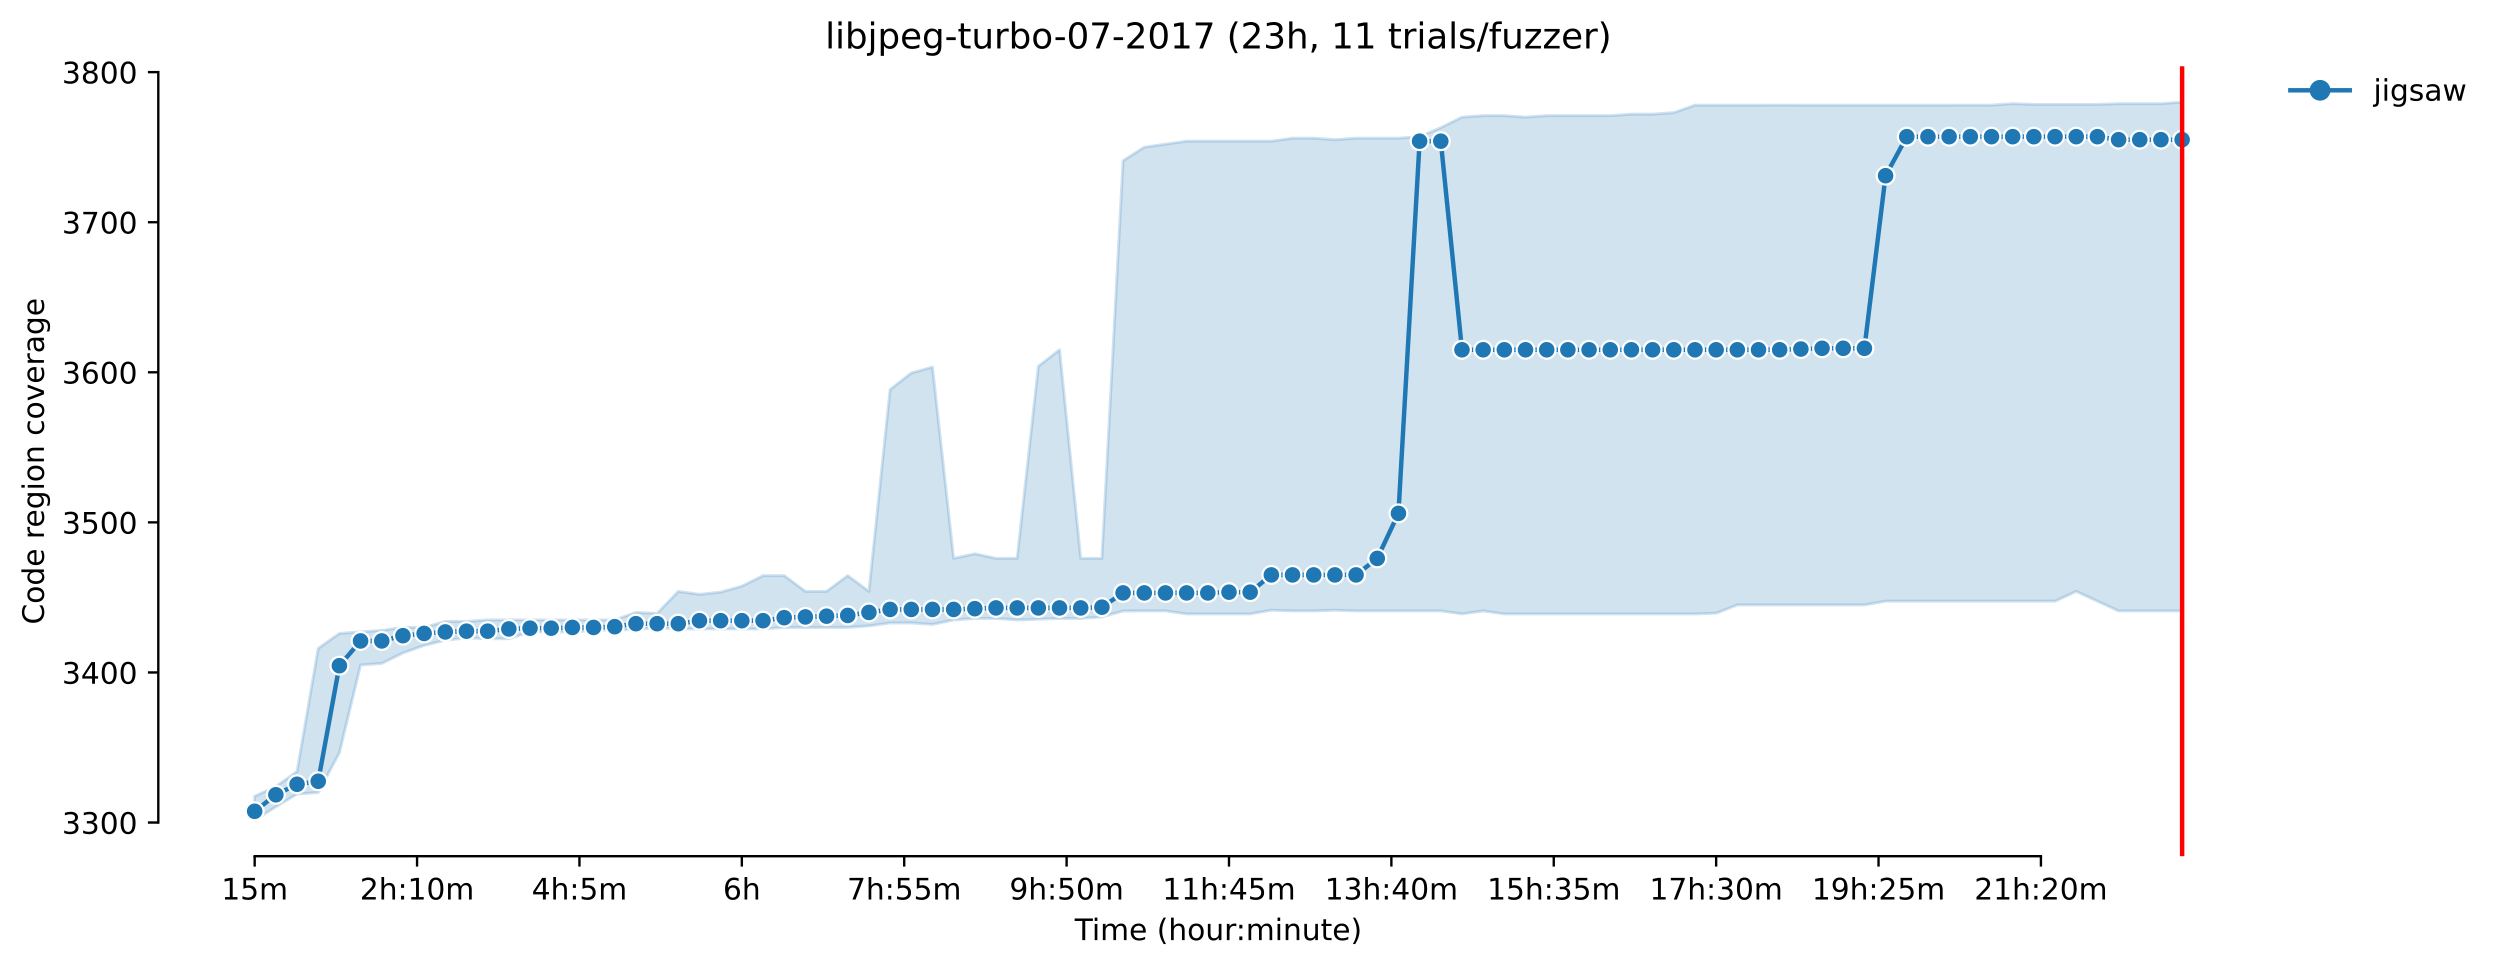 <?xml version="1.0" encoding="utf-8" standalone="no"?>
<!DOCTYPE svg PUBLIC "-//W3C//DTD SVG 1.1//EN"
  "http://www.w3.org/Graphics/SVG/1.1/DTD/svg11.dtd">
<!-- Created with matplotlib (https://matplotlib.org/) -->
<svg height="325.986pt" version="1.1" viewBox="0 0 842.188 325.986" width="842.188pt" xmlns="http://www.w3.org/2000/svg" xmlns:xlink="http://www.w3.org/1999/xlink">
 <defs>
  <style type="text/css">*{stroke-linecap:butt;stroke-linejoin:round;}</style>
 </defs>
 <g id="figure_1">
  <g id="patch_1">
   <path d="M 0 325.986 
L 842.188 325.986 
L 842.188 0 
L 0 0 
z
" style="fill:#ffffff;"/>
  </g>
  <g id="axes_1">
   <g id="patch_2">
    <path d="M 53.328 288.43 
L 767.568 288.43 
L 767.568 22.318 
L 53.328 22.318 
z
" style="fill:#ffffff;"/>
   </g>
   <g id="PolyCollection_1">
    <defs>
     <path d="M 85.794 -57.742 
L 85.794 -49.652 
L 92.929 -54.202 
L 100.064 -58.5 
L 107.199 -59.005 
L 114.335 -72.416 
L 121.47 -101.98 
L 128.605 -102.485 
L 135.74 -106.024 
L 142.876 -108.552 
L 150.011 -110.322 
L 157.146 -111.08 
L 164.281 -110.827 
L 171.417 -110.821 
L 178.552 -113.103 
L 185.687 -113.103 
L 192.823 -113.103 
L 199.958 -113.608 
L 207.093 -113.861 
L 214.228 -113.861 
L 221.364 -114.619 
L 228.499 -114.107 
L 235.634 -114.114 
L 242.769 -114.107 
L 249.905 -114.114 
L 257.04 -114.114 
L 264.175 -114.619 
L 271.31 -114.619 
L 278.446 -114.619 
L 285.581 -114.619 
L 292.716 -115.125 
L 299.852 -116.123 
L 306.987 -116.136 
L 314.122 -115.63 
L 321.257 -117.147 
L 328.393 -117.64 
L 335.528 -117.653 
L 342.663 -117.135 
L 349.798 -117.4 
L 356.934 -117.653 
L 364.069 -117.653 
L 371.204 -118.158 
L 378.339 -120.155 
L 385.475 -120.181 
L 392.61 -120.181 
L 399.745 -119.169 
L 406.88 -119.169 
L 414.016 -119.169 
L 421.151 -119.169 
L 428.286 -120.433 
L 435.422 -120.181 
L 442.557 -120.181 
L 449.692 -120.427 
L 456.827 -120.181 
L 463.963 -120.181 
L 471.098 -120.181 
L 478.233 -120.181 
L 485.368 -120.181 
L 492.504 -119.169 
L 499.639 -120.181 
L 506.774 -119.169 
L 513.909 -119.169 
L 521.045 -119.169 
L 528.18 -119.169 
L 535.315 -119.169 
L 542.451 -119.169 
L 549.586 -119.169 
L 556.721 -119.169 
L 563.856 -119.169 
L 570.992 -119.169 
L 578.127 -119.422 
L 585.262 -122.203 
L 592.397 -122.203 
L 599.533 -122.203 
L 606.668 -122.203 
L 613.803 -122.203 
L 620.938 -122.203 
L 628.074 -122.203 
L 635.209 -123.467 
L 642.344 -123.467 
L 649.479 -123.467 
L 656.615 -123.467 
L 663.75 -123.467 
L 670.885 -123.467 
L 678.021 -123.467 
L 685.156 -123.467 
L 692.291 -123.467 
L 699.426 -126.753 
L 706.562 -123.467 
L 713.697 -120.181 
L 720.832 -120.181 
L 727.967 -120.181 
L 735.103 -120.181 
L 735.103 -291.572 
L 735.103 -291.572 
L 727.967 -291.067 
L 720.832 -291.067 
L 713.697 -291.067 
L 706.562 -290.814 
L 699.426 -290.814 
L 692.291 -290.814 
L 685.156 -290.814 
L 678.021 -291.067 
L 670.885 -290.561 
L 663.75 -290.574 
L 656.615 -290.561 
L 649.479 -290.561 
L 642.344 -290.561 
L 635.209 -290.561 
L 628.074 -290.561 
L 620.938 -290.561 
L 613.803 -290.561 
L 606.668 -290.561 
L 599.533 -290.574 
L 592.397 -290.561 
L 585.262 -290.561 
L 578.127 -290.561 
L 570.992 -290.561 
L 563.856 -288.033 
L 556.721 -287.528 
L 549.586 -287.528 
L 542.451 -287.022 
L 535.315 -287.022 
L 528.18 -287.022 
L 521.045 -287.022 
L 513.909 -286.516 
L 506.774 -287.022 
L 499.639 -287.022 
L 492.504 -286.516 
L 485.368 -282.977 
L 478.233 -279.944 
L 471.098 -279.438 
L 463.963 -279.438 
L 456.827 -279.438 
L 449.692 -278.933 
L 442.557 -279.438 
L 435.422 -279.438 
L 428.286 -278.427 
L 421.151 -278.427 
L 414.016 -278.427 
L 406.88 -278.427 
L 399.745 -278.427 
L 392.61 -277.416 
L 385.475 -276.405 
L 378.339 -271.855 
L 371.204 -137.876 
L 364.069 -137.876 
L 356.934 -208.152 
L 349.798 -202.59 
L 342.663 -137.876 
L 335.528 -137.876 
L 328.393 -139.424 
L 321.257 -137.876 
L 314.122 -202.337 
L 306.987 -200.315 
L 299.852 -194.754 
L 292.716 -126.753 
L 285.581 -132.068 
L 278.446 -126.753 
L 271.31 -126.753 
L 264.175 -132.068 
L 257.04 -132.062 
L 249.905 -128.523 
L 242.769 -126.507 
L 235.634 -125.761 
L 228.499 -126.753 
L 221.364 -119.327 
L 214.228 -119.675 
L 207.093 -117.147 
L 199.958 -117.147 
L 192.823 -117.147 
L 185.687 -117.147 
L 178.552 -117.147 
L 171.417 -117.147 
L 164.281 -117.147 
L 157.146 -116.642 
L 150.011 -116.642 
L 142.876 -114.619 
L 135.74 -114.619 
L 128.605 -113.608 
L 121.47 -113.103 
L 114.335 -112.597 
L 107.199 -107.541 
L 100.064 -66.084 
L 92.929 -61.028 
L 85.794 -57.742 
z
" id="m738391a288" style="stroke:#1f77b4;stroke-opacity:0.2;"/>
    </defs>
    <g clip-path="url(#pc3d1b5ec57)">
     <use style="fill:#1f77b4;fill-opacity:0.2;stroke:#1f77b4;stroke-opacity:0.2;" x="0" xlink:href="#m738391a288" y="325.986"/>
    </g>
   </g>
   <g id="matplotlib.axis_1">
    <g id="xtick_1">
     <g id="line2d_1">
      <defs>
       <path d="M 0 0 
L 0 3.5 
" id="m1d12788de3" style="stroke:#000000;stroke-width:0.8;"/>
      </defs>
      <g>
       <use style="stroke:#000000;stroke-width:0.8;" x="85.794" xlink:href="#m1d12788de3" y="288.43"/>
      </g>
     </g>
     <g id="text_1">
      <!-- 15m -->
      <g transform="translate(74.561 303.029)scale(0.1 -0.1)">
       <defs>
        <path d="M 12.406 8.297 
L 28.516 8.297 
L 28.516 63.922 
L 10.984 60.406 
L 10.984 69.391 
L 28.422 72.906 
L 38.281 72.906 
L 38.281 8.297 
L 54.391 8.297 
L 54.391 0 
L 12.406 0 
z
" id="DejaVuSans-49"/>
        <path d="M 10.797 72.906 
L 49.516 72.906 
L 49.516 64.594 
L 19.828 64.594 
L 19.828 46.734 
Q 21.969 47.469 24.109 47.828 
Q 26.266 48.188 28.422 48.188 
Q 40.625 48.188 47.75 41.5 
Q 54.891 34.812 54.891 23.391 
Q 54.891 11.625 47.562 5.094 
Q 40.234 -1.422 26.906 -1.422 
Q 22.312 -1.422 17.547 -0.641 
Q 12.797 0.141 7.719 1.703 
L 7.719 11.625 
Q 12.109 9.234 16.797 8.062 
Q 21.484 6.891 26.703 6.891 
Q 35.156 6.891 40.078 11.328 
Q 45.016 15.766 45.016 23.391 
Q 45.016 31 40.078 35.438 
Q 35.156 39.891 26.703 39.891 
Q 22.75 39.891 18.812 39.016 
Q 14.891 38.141 10.797 36.281 
z
" id="DejaVuSans-53"/>
        <path d="M 52 44.188 
Q 55.375 50.25 60.062 53.125 
Q 64.75 56 71.094 56 
Q 79.641 56 84.281 50.016 
Q 88.922 44.047 88.922 33.016 
L 88.922 0 
L 79.891 0 
L 79.891 32.719 
Q 79.891 40.578 77.094 44.375 
Q 74.312 48.188 68.609 48.188 
Q 61.625 48.188 57.562 43.547 
Q 53.516 38.922 53.516 30.906 
L 53.516 0 
L 44.484 0 
L 44.484 32.719 
Q 44.484 40.625 41.703 44.406 
Q 38.922 48.188 33.109 48.188 
Q 26.219 48.188 22.156 43.531 
Q 18.109 38.875 18.109 30.906 
L 18.109 0 
L 9.078 0 
L 9.078 54.688 
L 18.109 54.688 
L 18.109 46.188 
Q 21.188 51.219 25.484 53.609 
Q 29.781 56 35.688 56 
Q 41.656 56 45.828 52.969 
Q 50 49.953 52 44.188 
z
" id="DejaVuSans-109"/>
       </defs>
       <use xlink:href="#DejaVuSans-49"/>
       <use x="63.623" xlink:href="#DejaVuSans-53"/>
       <use x="127.246" xlink:href="#DejaVuSans-109"/>
      </g>
     </g>
    </g>
    <g id="xtick_2">
     <g id="line2d_2">
      <g>
       <use style="stroke:#000000;stroke-width:0.8;" x="140.497" xlink:href="#m1d12788de3" y="288.43"/>
      </g>
     </g>
     <g id="text_2">
      <!-- 2h:10m -->
      <g transform="translate(121.23 303.029)scale(0.1 -0.1)">
       <defs>
        <path d="M 19.188 8.297 
L 53.609 8.297 
L 53.609 0 
L 7.328 0 
L 7.328 8.297 
Q 12.938 14.109 22.625 23.891 
Q 32.328 33.688 34.812 36.531 
Q 39.547 41.844 41.422 45.531 
Q 43.312 49.219 43.312 52.781 
Q 43.312 58.594 39.234 62.25 
Q 35.156 65.922 28.609 65.922 
Q 23.969 65.922 18.812 64.312 
Q 13.672 62.703 7.812 59.422 
L 7.812 69.391 
Q 13.766 71.781 18.938 73 
Q 24.125 74.219 28.422 74.219 
Q 39.75 74.219 46.484 68.547 
Q 53.219 62.891 53.219 53.422 
Q 53.219 48.922 51.531 44.891 
Q 49.859 40.875 45.406 35.406 
Q 44.188 33.984 37.641 27.219 
Q 31.109 20.453 19.188 8.297 
z
" id="DejaVuSans-50"/>
        <path d="M 54.891 33.016 
L 54.891 0 
L 45.906 0 
L 45.906 32.719 
Q 45.906 40.484 42.875 44.328 
Q 39.844 48.188 33.797 48.188 
Q 26.516 48.188 22.312 43.547 
Q 18.109 38.922 18.109 30.906 
L 18.109 0 
L 9.078 0 
L 9.078 75.984 
L 18.109 75.984 
L 18.109 46.188 
Q 21.344 51.125 25.703 53.562 
Q 30.078 56 35.797 56 
Q 45.219 56 50.047 50.172 
Q 54.891 44.344 54.891 33.016 
z
" id="DejaVuSans-104"/>
        <path d="M 11.719 12.406 
L 22.016 12.406 
L 22.016 0 
L 11.719 0 
z
M 11.719 51.703 
L 22.016 51.703 
L 22.016 39.312 
L 11.719 39.312 
z
" id="DejaVuSans-58"/>
        <path d="M 31.781 66.406 
Q 24.172 66.406 20.328 58.906 
Q 16.5 51.422 16.5 36.375 
Q 16.5 21.391 20.328 13.891 
Q 24.172 6.391 31.781 6.391 
Q 39.453 6.391 43.281 13.891 
Q 47.125 21.391 47.125 36.375 
Q 47.125 51.422 43.281 58.906 
Q 39.453 66.406 31.781 66.406 
z
M 31.781 74.219 
Q 44.047 74.219 50.516 64.516 
Q 56.984 54.828 56.984 36.375 
Q 56.984 17.969 50.516 8.266 
Q 44.047 -1.422 31.781 -1.422 
Q 19.531 -1.422 13.062 8.266 
Q 6.594 17.969 6.594 36.375 
Q 6.594 54.828 13.062 64.516 
Q 19.531 74.219 31.781 74.219 
z
" id="DejaVuSans-48"/>
       </defs>
       <use xlink:href="#DejaVuSans-50"/>
       <use x="63.623" xlink:href="#DejaVuSans-104"/>
       <use x="127.002" xlink:href="#DejaVuSans-58"/>
       <use x="160.693" xlink:href="#DejaVuSans-49"/>
       <use x="224.316" xlink:href="#DejaVuSans-48"/>
       <use x="287.939" xlink:href="#DejaVuSans-109"/>
      </g>
     </g>
    </g>
    <g id="xtick_3">
     <g id="line2d_3">
      <g>
       <use style="stroke:#000000;stroke-width:0.8;" x="195.201" xlink:href="#m1d12788de3" y="288.43"/>
      </g>
     </g>
     <g id="text_3">
      <!-- 4h:5m -->
      <g transform="translate(179.115 303.029)scale(0.1 -0.1)">
       <defs>
        <path d="M 37.797 64.312 
L 12.891 25.391 
L 37.797 25.391 
z
M 35.203 72.906 
L 47.609 72.906 
L 47.609 25.391 
L 58.016 25.391 
L 58.016 17.188 
L 47.609 17.188 
L 47.609 0 
L 37.797 0 
L 37.797 17.188 
L 4.891 17.188 
L 4.891 26.703 
z
" id="DejaVuSans-52"/>
       </defs>
       <use xlink:href="#DejaVuSans-52"/>
       <use x="63.623" xlink:href="#DejaVuSans-104"/>
       <use x="127.002" xlink:href="#DejaVuSans-58"/>
       <use x="160.693" xlink:href="#DejaVuSans-53"/>
       <use x="224.316" xlink:href="#DejaVuSans-109"/>
      </g>
     </g>
    </g>
    <g id="xtick_4">
     <g id="line2d_4">
      <g>
       <use style="stroke:#000000;stroke-width:0.8;" x="249.905" xlink:href="#m1d12788de3" y="288.43"/>
      </g>
     </g>
     <g id="text_4">
      <!-- 6h -->
      <g transform="translate(243.555 303.029)scale(0.1 -0.1)">
       <defs>
        <path d="M 33.016 40.375 
Q 26.375 40.375 22.484 35.828 
Q 18.609 31.297 18.609 23.391 
Q 18.609 15.531 22.484 10.953 
Q 26.375 6.391 33.016 6.391 
Q 39.656 6.391 43.531 10.953 
Q 47.406 15.531 47.406 23.391 
Q 47.406 31.297 43.531 35.828 
Q 39.656 40.375 33.016 40.375 
z
M 52.594 71.297 
L 52.594 62.312 
Q 48.875 64.062 45.094 64.984 
Q 41.312 65.922 37.594 65.922 
Q 27.828 65.922 22.672 59.328 
Q 17.531 52.734 16.797 39.406 
Q 19.672 43.656 24.016 45.922 
Q 28.375 48.188 33.594 48.188 
Q 44.578 48.188 50.953 41.516 
Q 57.328 34.859 57.328 23.391 
Q 57.328 12.156 50.688 5.359 
Q 44.047 -1.422 33.016 -1.422 
Q 20.359 -1.422 13.672 8.266 
Q 6.984 17.969 6.984 36.375 
Q 6.984 53.656 15.188 63.938 
Q 23.391 74.219 37.203 74.219 
Q 40.922 74.219 44.703 73.484 
Q 48.484 72.75 52.594 71.297 
z
" id="DejaVuSans-54"/>
       </defs>
       <use xlink:href="#DejaVuSans-54"/>
       <use x="63.623" xlink:href="#DejaVuSans-104"/>
      </g>
     </g>
    </g>
    <g id="xtick_5">
     <g id="line2d_5">
      <g>
       <use style="stroke:#000000;stroke-width:0.8;" x="304.608" xlink:href="#m1d12788de3" y="288.43"/>
      </g>
     </g>
     <g id="text_5">
      <!-- 7h:55m -->
      <g transform="translate(285.341 303.029)scale(0.1 -0.1)">
       <defs>
        <path d="M 8.203 72.906 
L 55.078 72.906 
L 55.078 68.703 
L 28.609 0 
L 18.312 0 
L 43.219 64.594 
L 8.203 64.594 
z
" id="DejaVuSans-55"/>
       </defs>
       <use xlink:href="#DejaVuSans-55"/>
       <use x="63.623" xlink:href="#DejaVuSans-104"/>
       <use x="127.002" xlink:href="#DejaVuSans-58"/>
       <use x="160.693" xlink:href="#DejaVuSans-53"/>
       <use x="224.316" xlink:href="#DejaVuSans-53"/>
       <use x="287.939" xlink:href="#DejaVuSans-109"/>
      </g>
     </g>
    </g>
    <g id="xtick_6">
     <g id="line2d_6">
      <g>
       <use style="stroke:#000000;stroke-width:0.8;" x="359.312" xlink:href="#m1d12788de3" y="288.43"/>
      </g>
     </g>
     <g id="text_6">
      <!-- 9h:50m -->
      <g transform="translate(340.045 303.029)scale(0.1 -0.1)">
       <defs>
        <path d="M 10.984 1.516 
L 10.984 10.5 
Q 14.703 8.734 18.5 7.812 
Q 22.312 6.891 25.984 6.891 
Q 35.75 6.891 40.891 13.453 
Q 46.047 20.016 46.781 33.406 
Q 43.953 29.203 39.594 26.953 
Q 35.25 24.703 29.984 24.703 
Q 19.047 24.703 12.672 31.312 
Q 6.297 37.938 6.297 49.422 
Q 6.297 60.641 12.938 67.422 
Q 19.578 74.219 30.609 74.219 
Q 43.266 74.219 49.922 64.516 
Q 56.594 54.828 56.594 36.375 
Q 56.594 19.141 48.406 8.859 
Q 40.234 -1.422 26.422 -1.422 
Q 22.703 -1.422 18.891 -0.688 
Q 15.094 0.047 10.984 1.516 
z
M 30.609 32.422 
Q 37.25 32.422 41.125 36.953 
Q 45.016 41.5 45.016 49.422 
Q 45.016 57.281 41.125 61.844 
Q 37.25 66.406 30.609 66.406 
Q 23.969 66.406 20.094 61.844 
Q 16.219 57.281 16.219 49.422 
Q 16.219 41.5 20.094 36.953 
Q 23.969 32.422 30.609 32.422 
z
" id="DejaVuSans-57"/>
       </defs>
       <use xlink:href="#DejaVuSans-57"/>
       <use x="63.623" xlink:href="#DejaVuSans-104"/>
       <use x="127.002" xlink:href="#DejaVuSans-58"/>
       <use x="160.693" xlink:href="#DejaVuSans-53"/>
       <use x="224.316" xlink:href="#DejaVuSans-48"/>
       <use x="287.939" xlink:href="#DejaVuSans-109"/>
      </g>
     </g>
    </g>
    <g id="xtick_7">
     <g id="line2d_7">
      <g>
       <use style="stroke:#000000;stroke-width:0.8;" x="414.016" xlink:href="#m1d12788de3" y="288.43"/>
      </g>
     </g>
     <g id="text_7">
      <!-- 11h:45m -->
      <g transform="translate(391.567 303.029)scale(0.1 -0.1)">
       <use xlink:href="#DejaVuSans-49"/>
       <use x="63.623" xlink:href="#DejaVuSans-49"/>
       <use x="127.246" xlink:href="#DejaVuSans-104"/>
       <use x="190.625" xlink:href="#DejaVuSans-58"/>
       <use x="224.316" xlink:href="#DejaVuSans-52"/>
       <use x="287.939" xlink:href="#DejaVuSans-53"/>
       <use x="351.562" xlink:href="#DejaVuSans-109"/>
      </g>
     </g>
    </g>
    <g id="xtick_8">
     <g id="line2d_8">
      <g>
       <use style="stroke:#000000;stroke-width:0.8;" x="468.719" xlink:href="#m1d12788de3" y="288.43"/>
      </g>
     </g>
     <g id="text_8">
      <!-- 13h:40m -->
      <g transform="translate(446.271 303.029)scale(0.1 -0.1)">
       <defs>
        <path d="M 40.578 39.312 
Q 47.656 37.797 51.625 33 
Q 55.609 28.219 55.609 21.188 
Q 55.609 10.406 48.188 4.484 
Q 40.766 -1.422 27.094 -1.422 
Q 22.516 -1.422 17.656 -0.516 
Q 12.797 0.391 7.625 2.203 
L 7.625 11.719 
Q 11.719 9.328 16.594 8.109 
Q 21.484 6.891 26.812 6.891 
Q 36.078 6.891 40.938 10.547 
Q 45.797 14.203 45.797 21.188 
Q 45.797 27.641 41.281 31.266 
Q 36.766 34.906 28.719 34.906 
L 20.219 34.906 
L 20.219 43.016 
L 29.109 43.016 
Q 36.375 43.016 40.234 45.922 
Q 44.094 48.828 44.094 54.297 
Q 44.094 59.906 40.109 62.906 
Q 36.141 65.922 28.719 65.922 
Q 24.656 65.922 20.016 65.031 
Q 15.375 64.156 9.812 62.312 
L 9.812 71.094 
Q 15.438 72.656 20.344 73.438 
Q 25.25 74.219 29.594 74.219 
Q 40.828 74.219 47.359 69.109 
Q 53.906 64.016 53.906 55.328 
Q 53.906 49.266 50.438 45.094 
Q 46.969 40.922 40.578 39.312 
z
" id="DejaVuSans-51"/>
       </defs>
       <use xlink:href="#DejaVuSans-49"/>
       <use x="63.623" xlink:href="#DejaVuSans-51"/>
       <use x="127.246" xlink:href="#DejaVuSans-104"/>
       <use x="190.625" xlink:href="#DejaVuSans-58"/>
       <use x="224.316" xlink:href="#DejaVuSans-52"/>
       <use x="287.939" xlink:href="#DejaVuSans-48"/>
       <use x="351.562" xlink:href="#DejaVuSans-109"/>
      </g>
     </g>
    </g>
    <g id="xtick_9">
     <g id="line2d_9">
      <g>
       <use style="stroke:#000000;stroke-width:0.8;" x="523.423" xlink:href="#m1d12788de3" y="288.43"/>
      </g>
     </g>
     <g id="text_9">
      <!-- 15h:35m -->
      <g transform="translate(500.975 303.029)scale(0.1 -0.1)">
       <use xlink:href="#DejaVuSans-49"/>
       <use x="63.623" xlink:href="#DejaVuSans-53"/>
       <use x="127.246" xlink:href="#DejaVuSans-104"/>
       <use x="190.625" xlink:href="#DejaVuSans-58"/>
       <use x="224.316" xlink:href="#DejaVuSans-51"/>
       <use x="287.939" xlink:href="#DejaVuSans-53"/>
       <use x="351.562" xlink:href="#DejaVuSans-109"/>
      </g>
     </g>
    </g>
    <g id="xtick_10">
     <g id="line2d_10">
      <g>
       <use style="stroke:#000000;stroke-width:0.8;" x="578.127" xlink:href="#m1d12788de3" y="288.43"/>
      </g>
     </g>
     <g id="text_10">
      <!-- 17h:30m -->
      <g transform="translate(555.678 303.029)scale(0.1 -0.1)">
       <use xlink:href="#DejaVuSans-49"/>
       <use x="63.623" xlink:href="#DejaVuSans-55"/>
       <use x="127.246" xlink:href="#DejaVuSans-104"/>
       <use x="190.625" xlink:href="#DejaVuSans-58"/>
       <use x="224.316" xlink:href="#DejaVuSans-51"/>
       <use x="287.939" xlink:href="#DejaVuSans-48"/>
       <use x="351.562" xlink:href="#DejaVuSans-109"/>
      </g>
     </g>
    </g>
    <g id="xtick_11">
     <g id="line2d_11">
      <g>
       <use style="stroke:#000000;stroke-width:0.8;" x="632.831" xlink:href="#m1d12788de3" y="288.43"/>
      </g>
     </g>
     <g id="text_11">
      <!-- 19h:25m -->
      <g transform="translate(610.382 303.029)scale(0.1 -0.1)">
       <use xlink:href="#DejaVuSans-49"/>
       <use x="63.623" xlink:href="#DejaVuSans-57"/>
       <use x="127.246" xlink:href="#DejaVuSans-104"/>
       <use x="190.625" xlink:href="#DejaVuSans-58"/>
       <use x="224.316" xlink:href="#DejaVuSans-50"/>
       <use x="287.939" xlink:href="#DejaVuSans-53"/>
       <use x="351.562" xlink:href="#DejaVuSans-109"/>
      </g>
     </g>
    </g>
    <g id="xtick_12">
     <g id="line2d_12">
      <g>
       <use style="stroke:#000000;stroke-width:0.8;" x="687.534" xlink:href="#m1d12788de3" y="288.43"/>
      </g>
     </g>
     <g id="text_12">
      <!-- 21h:20m -->
      <g transform="translate(665.086 303.029)scale(0.1 -0.1)">
       <use xlink:href="#DejaVuSans-50"/>
       <use x="63.623" xlink:href="#DejaVuSans-49"/>
       <use x="127.246" xlink:href="#DejaVuSans-104"/>
       <use x="190.625" xlink:href="#DejaVuSans-58"/>
       <use x="224.316" xlink:href="#DejaVuSans-50"/>
       <use x="287.939" xlink:href="#DejaVuSans-48"/>
       <use x="351.562" xlink:href="#DejaVuSans-109"/>
      </g>
     </g>
    </g>
    <g id="text_13">
     <!-- Time (hour:minute) -->
     <g transform="translate(362.041 316.707)scale(0.1 -0.1)">
      <defs>
       <path d="M -0.297 72.906 
L 61.375 72.906 
L 61.375 64.594 
L 35.5 64.594 
L 35.5 0 
L 25.594 0 
L 25.594 64.594 
L -0.297 64.594 
z
" id="DejaVuSans-84"/>
       <path d="M 9.422 54.688 
L 18.406 54.688 
L 18.406 0 
L 9.422 0 
z
M 9.422 75.984 
L 18.406 75.984 
L 18.406 64.594 
L 9.422 64.594 
z
" id="DejaVuSans-105"/>
       <path d="M 56.203 29.594 
L 56.203 25.203 
L 14.891 25.203 
Q 15.484 15.922 20.484 11.062 
Q 25.484 6.203 34.422 6.203 
Q 39.594 6.203 44.453 7.469 
Q 49.312 8.734 54.109 11.281 
L 54.109 2.781 
Q 49.266 0.734 44.188 -0.344 
Q 39.109 -1.422 33.891 -1.422 
Q 20.797 -1.422 13.156 6.188 
Q 5.516 13.812 5.516 26.812 
Q 5.516 40.234 12.766 48.109 
Q 20.016 56 32.328 56 
Q 43.359 56 49.781 48.891 
Q 56.203 41.797 56.203 29.594 
z
M 47.219 32.234 
Q 47.125 39.594 43.094 43.984 
Q 39.062 48.391 32.422 48.391 
Q 24.906 48.391 20.391 44.141 
Q 15.875 39.891 15.188 32.172 
z
" id="DejaVuSans-101"/>
       <path id="DejaVuSans-32"/>
       <path d="M 31 75.875 
Q 24.469 64.656 21.281 53.656 
Q 18.109 42.672 18.109 31.391 
Q 18.109 20.125 21.312 9.062 
Q 24.516 -2 31 -13.188 
L 23.188 -13.188 
Q 15.875 -1.703 12.234 9.375 
Q 8.594 20.453 8.594 31.391 
Q 8.594 42.281 12.203 53.312 
Q 15.828 64.359 23.188 75.875 
z
" id="DejaVuSans-40"/>
       <path d="M 30.609 48.391 
Q 23.391 48.391 19.188 42.75 
Q 14.984 37.109 14.984 27.297 
Q 14.984 17.484 19.156 11.844 
Q 23.344 6.203 30.609 6.203 
Q 37.797 6.203 41.984 11.859 
Q 46.188 17.531 46.188 27.297 
Q 46.188 37.016 41.984 42.703 
Q 37.797 48.391 30.609 48.391 
z
M 30.609 56 
Q 42.328 56 49.016 48.375 
Q 55.719 40.766 55.719 27.297 
Q 55.719 13.875 49.016 6.219 
Q 42.328 -1.422 30.609 -1.422 
Q 18.844 -1.422 12.172 6.219 
Q 5.516 13.875 5.516 27.297 
Q 5.516 40.766 12.172 48.375 
Q 18.844 56 30.609 56 
z
" id="DejaVuSans-111"/>
       <path d="M 8.5 21.578 
L 8.5 54.688 
L 17.484 54.688 
L 17.484 21.922 
Q 17.484 14.156 20.5 10.266 
Q 23.531 6.391 29.594 6.391 
Q 36.859 6.391 41.078 11.031 
Q 45.312 15.672 45.312 23.688 
L 45.312 54.688 
L 54.297 54.688 
L 54.297 0 
L 45.312 0 
L 45.312 8.406 
Q 42.047 3.422 37.719 1 
Q 33.406 -1.422 27.688 -1.422 
Q 18.266 -1.422 13.375 4.438 
Q 8.5 10.297 8.5 21.578 
z
M 31.109 56 
z
" id="DejaVuSans-117"/>
       <path d="M 41.109 46.297 
Q 39.594 47.172 37.812 47.578 
Q 36.031 48 33.891 48 
Q 26.266 48 22.188 43.047 
Q 18.109 38.094 18.109 28.812 
L 18.109 0 
L 9.078 0 
L 9.078 54.688 
L 18.109 54.688 
L 18.109 46.188 
Q 20.953 51.172 25.484 53.578 
Q 30.031 56 36.531 56 
Q 37.453 56 38.578 55.875 
Q 39.703 55.766 41.062 55.516 
z
" id="DejaVuSans-114"/>
       <path d="M 54.891 33.016 
L 54.891 0 
L 45.906 0 
L 45.906 32.719 
Q 45.906 40.484 42.875 44.328 
Q 39.844 48.188 33.797 48.188 
Q 26.516 48.188 22.312 43.547 
Q 18.109 38.922 18.109 30.906 
L 18.109 0 
L 9.078 0 
L 9.078 54.688 
L 18.109 54.688 
L 18.109 46.188 
Q 21.344 51.125 25.703 53.562 
Q 30.078 56 35.797 56 
Q 45.219 56 50.047 50.172 
Q 54.891 44.344 54.891 33.016 
z
" id="DejaVuSans-110"/>
       <path d="M 18.312 70.219 
L 18.312 54.688 
L 36.812 54.688 
L 36.812 47.703 
L 18.312 47.703 
L 18.312 18.016 
Q 18.312 11.328 20.141 9.422 
Q 21.969 7.516 27.594 7.516 
L 36.812 7.516 
L 36.812 0 
L 27.594 0 
Q 17.188 0 13.234 3.875 
Q 9.281 7.766 9.281 18.016 
L 9.281 47.703 
L 2.688 47.703 
L 2.688 54.688 
L 9.281 54.688 
L 9.281 70.219 
z
" id="DejaVuSans-116"/>
       <path d="M 8.016 75.875 
L 15.828 75.875 
Q 23.141 64.359 26.781 53.312 
Q 30.422 42.281 30.422 31.391 
Q 30.422 20.453 26.781 9.375 
Q 23.141 -1.703 15.828 -13.188 
L 8.016 -13.188 
Q 14.5 -2 17.703 9.062 
Q 20.906 20.125 20.906 31.391 
Q 20.906 42.672 17.703 53.656 
Q 14.5 64.656 8.016 75.875 
z
" id="DejaVuSans-41"/>
      </defs>
      <use xlink:href="#DejaVuSans-84"/>
      <use x="57.959" xlink:href="#DejaVuSans-105"/>
      <use x="85.742" xlink:href="#DejaVuSans-109"/>
      <use x="183.154" xlink:href="#DejaVuSans-101"/>
      <use x="244.678" xlink:href="#DejaVuSans-32"/>
      <use x="276.465" xlink:href="#DejaVuSans-40"/>
      <use x="315.479" xlink:href="#DejaVuSans-104"/>
      <use x="378.857" xlink:href="#DejaVuSans-111"/>
      <use x="440.039" xlink:href="#DejaVuSans-117"/>
      <use x="503.418" xlink:href="#DejaVuSans-114"/>
      <use x="542.781" xlink:href="#DejaVuSans-58"/>
      <use x="576.473" xlink:href="#DejaVuSans-109"/>
      <use x="673.885" xlink:href="#DejaVuSans-105"/>
      <use x="701.668" xlink:href="#DejaVuSans-110"/>
      <use x="765.047" xlink:href="#DejaVuSans-117"/>
      <use x="828.426" xlink:href="#DejaVuSans-116"/>
      <use x="867.635" xlink:href="#DejaVuSans-101"/>
      <use x="929.158" xlink:href="#DejaVuSans-41"/>
     </g>
    </g>
   </g>
   <g id="matplotlib.axis_2">
    <g id="ytick_1">
     <g id="line2d_13">
      <defs>
       <path d="M 0 0 
L -3.5 0 
" id="m315ecabfaa" style="stroke:#000000;stroke-width:0.8;"/>
      </defs>
      <g>
       <use style="stroke:#000000;stroke-width:0.8;" x="53.328" xlink:href="#m315ecabfaa" y="277.092"/>
      </g>
     </g>
     <g id="text_14">
      <!-- 3300 -->
      <g transform="translate(20.878 280.892)scale(0.1 -0.1)">
       <use xlink:href="#DejaVuSans-51"/>
       <use x="63.623" xlink:href="#DejaVuSans-51"/>
       <use x="127.246" xlink:href="#DejaVuSans-48"/>
       <use x="190.869" xlink:href="#DejaVuSans-48"/>
      </g>
     </g>
    </g>
    <g id="ytick_2">
     <g id="line2d_14">
      <g>
       <use style="stroke:#000000;stroke-width:0.8;" x="53.328" xlink:href="#m315ecabfaa" y="226.535"/>
      </g>
     </g>
     <g id="text_15">
      <!-- 3400 -->
      <g transform="translate(20.878 230.334)scale(0.1 -0.1)">
       <use xlink:href="#DejaVuSans-51"/>
       <use x="63.623" xlink:href="#DejaVuSans-52"/>
       <use x="127.246" xlink:href="#DejaVuSans-48"/>
       <use x="190.869" xlink:href="#DejaVuSans-48"/>
      </g>
     </g>
    </g>
    <g id="ytick_3">
     <g id="line2d_15">
      <g>
       <use style="stroke:#000000;stroke-width:0.8;" x="53.328" xlink:href="#m315ecabfaa" y="175.977"/>
      </g>
     </g>
     <g id="text_16">
      <!-- 3500 -->
      <g transform="translate(20.878 179.776)scale(0.1 -0.1)">
       <use xlink:href="#DejaVuSans-51"/>
       <use x="63.623" xlink:href="#DejaVuSans-53"/>
       <use x="127.246" xlink:href="#DejaVuSans-48"/>
       <use x="190.869" xlink:href="#DejaVuSans-48"/>
      </g>
     </g>
    </g>
    <g id="ytick_4">
     <g id="line2d_16">
      <g>
       <use style="stroke:#000000;stroke-width:0.8;" x="53.328" xlink:href="#m315ecabfaa" y="125.419"/>
      </g>
     </g>
     <g id="text_17">
      <!-- 3600 -->
      <g transform="translate(20.878 129.218)scale(0.1 -0.1)">
       <use xlink:href="#DejaVuSans-51"/>
       <use x="63.623" xlink:href="#DejaVuSans-54"/>
       <use x="127.246" xlink:href="#DejaVuSans-48"/>
       <use x="190.869" xlink:href="#DejaVuSans-48"/>
      </g>
     </g>
    </g>
    <g id="ytick_5">
     <g id="line2d_17">
      <g>
       <use style="stroke:#000000;stroke-width:0.8;" x="53.328" xlink:href="#m315ecabfaa" y="74.861"/>
      </g>
     </g>
     <g id="text_18">
      <!-- 3700 -->
      <g transform="translate(20.878 78.66)scale(0.1 -0.1)">
       <use xlink:href="#DejaVuSans-51"/>
       <use x="63.623" xlink:href="#DejaVuSans-55"/>
       <use x="127.246" xlink:href="#DejaVuSans-48"/>
       <use x="190.869" xlink:href="#DejaVuSans-48"/>
      </g>
     </g>
    </g>
    <g id="ytick_6">
     <g id="line2d_18">
      <g>
       <use style="stroke:#000000;stroke-width:0.8;" x="53.328" xlink:href="#m315ecabfaa" y="24.303"/>
      </g>
     </g>
     <g id="text_19">
      <!-- 3800 -->
      <g transform="translate(20.878 28.102)scale(0.1 -0.1)">
       <defs>
        <path d="M 31.781 34.625 
Q 24.75 34.625 20.719 30.859 
Q 16.703 27.094 16.703 20.516 
Q 16.703 13.922 20.719 10.156 
Q 24.75 6.391 31.781 6.391 
Q 38.812 6.391 42.859 10.172 
Q 46.922 13.969 46.922 20.516 
Q 46.922 27.094 42.891 30.859 
Q 38.875 34.625 31.781 34.625 
z
M 21.922 38.812 
Q 15.578 40.375 12.031 44.719 
Q 8.5 49.078 8.5 55.328 
Q 8.5 64.062 14.719 69.141 
Q 20.953 74.219 31.781 74.219 
Q 42.672 74.219 48.875 69.141 
Q 55.078 64.062 55.078 55.328 
Q 55.078 49.078 51.531 44.719 
Q 48 40.375 41.703 38.812 
Q 48.828 37.156 52.797 32.312 
Q 56.781 27.484 56.781 20.516 
Q 56.781 9.906 50.312 4.234 
Q 43.844 -1.422 31.781 -1.422 
Q 19.734 -1.422 13.25 4.234 
Q 6.781 9.906 6.781 20.516 
Q 6.781 27.484 10.781 32.312 
Q 14.797 37.156 21.922 38.812 
z
M 18.312 54.391 
Q 18.312 48.734 21.844 45.562 
Q 25.391 42.391 31.781 42.391 
Q 38.141 42.391 41.719 45.562 
Q 45.312 48.734 45.312 54.391 
Q 45.312 60.062 41.719 63.234 
Q 38.141 66.406 31.781 66.406 
Q 25.391 66.406 21.844 63.234 
Q 18.312 60.062 18.312 54.391 
z
" id="DejaVuSans-56"/>
       </defs>
       <use xlink:href="#DejaVuSans-51"/>
       <use x="63.623" xlink:href="#DejaVuSans-56"/>
       <use x="127.246" xlink:href="#DejaVuSans-48"/>
       <use x="190.869" xlink:href="#DejaVuSans-48"/>
      </g>
     </g>
    </g>
    <g id="text_20">
     <!-- Code region coverage -->
     <g transform="translate(14.798 210.38)rotate(-90)scale(0.1 -0.1)">
      <defs>
       <path d="M 64.406 67.281 
L 64.406 56.891 
Q 59.422 61.531 53.781 63.812 
Q 48.141 66.109 41.797 66.109 
Q 29.297 66.109 22.656 58.469 
Q 16.016 50.828 16.016 36.375 
Q 16.016 21.969 22.656 14.328 
Q 29.297 6.688 41.797 6.688 
Q 48.141 6.688 53.781 8.984 
Q 59.422 11.281 64.406 15.922 
L 64.406 5.609 
Q 59.234 2.094 53.438 0.328 
Q 47.656 -1.422 41.219 -1.422 
Q 24.656 -1.422 15.125 8.703 
Q 5.609 18.844 5.609 36.375 
Q 5.609 53.953 15.125 64.078 
Q 24.656 74.219 41.219 74.219 
Q 47.75 74.219 53.531 72.484 
Q 59.328 70.75 64.406 67.281 
z
" id="DejaVuSans-67"/>
       <path d="M 45.406 46.391 
L 45.406 75.984 
L 54.391 75.984 
L 54.391 0 
L 45.406 0 
L 45.406 8.203 
Q 42.578 3.328 38.25 0.953 
Q 33.938 -1.422 27.875 -1.422 
Q 17.969 -1.422 11.734 6.484 
Q 5.516 14.406 5.516 27.297 
Q 5.516 40.188 11.734 48.094 
Q 17.969 56 27.875 56 
Q 33.938 56 38.25 53.625 
Q 42.578 51.266 45.406 46.391 
z
M 14.797 27.297 
Q 14.797 17.391 18.875 11.75 
Q 22.953 6.109 30.078 6.109 
Q 37.203 6.109 41.297 11.75 
Q 45.406 17.391 45.406 27.297 
Q 45.406 37.203 41.297 42.844 
Q 37.203 48.484 30.078 48.484 
Q 22.953 48.484 18.875 42.844 
Q 14.797 37.203 14.797 27.297 
z
" id="DejaVuSans-100"/>
       <path d="M 45.406 27.984 
Q 45.406 37.75 41.375 43.109 
Q 37.359 48.484 30.078 48.484 
Q 22.859 48.484 18.828 43.109 
Q 14.797 37.75 14.797 27.984 
Q 14.797 18.266 18.828 12.891 
Q 22.859 7.516 30.078 7.516 
Q 37.359 7.516 41.375 12.891 
Q 45.406 18.266 45.406 27.984 
z
M 54.391 6.781 
Q 54.391 -7.172 48.188 -13.984 
Q 42 -20.797 29.203 -20.797 
Q 24.469 -20.797 20.266 -20.094 
Q 16.062 -19.391 12.109 -17.922 
L 12.109 -9.188 
Q 16.062 -11.328 19.922 -12.344 
Q 23.781 -13.375 27.781 -13.375 
Q 36.625 -13.375 41.016 -8.766 
Q 45.406 -4.156 45.406 5.172 
L 45.406 9.625 
Q 42.625 4.781 38.281 2.391 
Q 33.938 0 27.875 0 
Q 17.828 0 11.672 7.656 
Q 5.516 15.328 5.516 27.984 
Q 5.516 40.672 11.672 48.328 
Q 17.828 56 27.875 56 
Q 33.938 56 38.281 53.609 
Q 42.625 51.219 45.406 46.391 
L 45.406 54.688 
L 54.391 54.688 
z
" id="DejaVuSans-103"/>
       <path d="M 48.781 52.594 
L 48.781 44.188 
Q 44.969 46.297 41.141 47.344 
Q 37.312 48.391 33.406 48.391 
Q 24.656 48.391 19.812 42.844 
Q 14.984 37.312 14.984 27.297 
Q 14.984 17.281 19.812 11.734 
Q 24.656 6.203 33.406 6.203 
Q 37.312 6.203 41.141 7.25 
Q 44.969 8.297 48.781 10.406 
L 48.781 2.094 
Q 45.016 0.344 40.984 -0.531 
Q 36.969 -1.422 32.422 -1.422 
Q 20.062 -1.422 12.781 6.344 
Q 5.516 14.109 5.516 27.297 
Q 5.516 40.672 12.859 48.328 
Q 20.219 56 33.016 56 
Q 37.156 56 41.109 55.141 
Q 45.062 54.297 48.781 52.594 
z
" id="DejaVuSans-99"/>
       <path d="M 2.984 54.688 
L 12.5 54.688 
L 29.594 8.797 
L 46.688 54.688 
L 56.203 54.688 
L 35.688 0 
L 23.484 0 
z
" id="DejaVuSans-118"/>
       <path d="M 34.281 27.484 
Q 23.391 27.484 19.188 25 
Q 14.984 22.516 14.984 16.5 
Q 14.984 11.719 18.141 8.906 
Q 21.297 6.109 26.703 6.109 
Q 34.188 6.109 38.703 11.406 
Q 43.219 16.703 43.219 25.484 
L 43.219 27.484 
z
M 52.203 31.203 
L 52.203 0 
L 43.219 0 
L 43.219 8.297 
Q 40.141 3.328 35.547 0.953 
Q 30.953 -1.422 24.312 -1.422 
Q 15.922 -1.422 10.953 3.297 
Q 6 8.016 6 15.922 
Q 6 25.141 12.172 29.828 
Q 18.359 34.516 30.609 34.516 
L 43.219 34.516 
L 43.219 35.406 
Q 43.219 41.609 39.141 45 
Q 35.062 48.391 27.688 48.391 
Q 23 48.391 18.547 47.266 
Q 14.109 46.141 10.016 43.891 
L 10.016 52.203 
Q 14.938 54.109 19.578 55.047 
Q 24.219 56 28.609 56 
Q 40.484 56 46.344 49.844 
Q 52.203 43.703 52.203 31.203 
z
" id="DejaVuSans-97"/>
      </defs>
      <use xlink:href="#DejaVuSans-67"/>
      <use x="69.824" xlink:href="#DejaVuSans-111"/>
      <use x="131.006" xlink:href="#DejaVuSans-100"/>
      <use x="194.482" xlink:href="#DejaVuSans-101"/>
      <use x="256.006" xlink:href="#DejaVuSans-32"/>
      <use x="287.793" xlink:href="#DejaVuSans-114"/>
      <use x="326.656" xlink:href="#DejaVuSans-101"/>
      <use x="388.18" xlink:href="#DejaVuSans-103"/>
      <use x="451.656" xlink:href="#DejaVuSans-105"/>
      <use x="479.439" xlink:href="#DejaVuSans-111"/>
      <use x="540.621" xlink:href="#DejaVuSans-110"/>
      <use x="604" xlink:href="#DejaVuSans-32"/>
      <use x="635.787" xlink:href="#DejaVuSans-99"/>
      <use x="690.768" xlink:href="#DejaVuSans-111"/>
      <use x="751.949" xlink:href="#DejaVuSans-118"/>
      <use x="811.129" xlink:href="#DejaVuSans-101"/>
      <use x="872.652" xlink:href="#DejaVuSans-114"/>
      <use x="913.766" xlink:href="#DejaVuSans-97"/>
      <use x="975.045" xlink:href="#DejaVuSans-103"/>
      <use x="1038.521" xlink:href="#DejaVuSans-101"/>
     </g>
    </g>
   </g>
   <g id="line2d_19">
    <path clip-path="url(#pc3d1b5ec57)" d="M 85.794 273.301 
L 92.929 267.739 
L 100.064 264.2 
L 107.199 263.189 
L 114.335 224.259 
L 121.47 215.917 
L 128.605 215.917 
L 135.74 214.148 
L 142.876 213.389 
L 150.011 212.884 
L 157.146 212.631 
L 164.281 212.631 
L 171.417 211.873 
L 178.552 211.62 
L 185.687 211.62 
L 192.823 211.367 
L 199.958 211.367 
L 207.093 211.114 
L 214.228 210.103 
L 221.364 210.103 
L 228.499 210.103 
L 235.634 209.092 
L 242.769 209.092 
L 249.905 209.092 
L 257.04 209.092 
L 264.175 208.081 
L 271.31 207.828 
L 278.446 207.575 
L 285.581 207.322 
L 292.716 206.311 
L 299.852 205.3 
L 306.987 205.3 
L 314.122 205.3 
L 321.257 205.3 
L 328.393 205.047 
L 335.528 204.795 
L 342.663 204.795 
L 349.798 204.795 
L 356.934 204.795 
L 364.069 204.795 
L 371.204 204.542 
L 378.339 199.739 
L 385.475 199.739 
L 392.61 199.739 
L 399.745 199.739 
L 406.88 199.739 
L 414.016 199.486 
L 421.151 199.486 
L 428.286 193.672 
L 435.422 193.672 
L 442.557 193.672 
L 449.692 193.672 
L 456.827 193.672 
L 463.963 188.11 
L 471.098 172.943 
L 478.233 47.559 
L 485.368 47.559 
L 492.504 117.835 
L 499.639 117.835 
L 506.774 117.835 
L 513.909 117.835 
L 521.045 117.835 
L 528.18 117.835 
L 535.315 117.835 
L 542.451 117.835 
L 549.586 117.835 
L 556.721 117.835 
L 563.856 117.835 
L 570.992 117.835 
L 578.127 117.835 
L 585.262 117.835 
L 592.397 117.835 
L 599.533 117.835 
L 606.668 117.582 
L 613.803 117.329 
L 620.938 117.329 
L 628.074 117.329 
L 635.209 59.188 
L 642.344 46.042 
L 649.479 46.042 
L 656.615 46.042 
L 663.75 46.042 
L 670.885 46.042 
L 678.021 46.042 
L 685.156 46.042 
L 692.291 46.042 
L 699.426 46.042 
L 706.562 46.042 
L 713.697 47.054 
L 720.832 47.054 
L 727.967 47.054 
L 735.103 47.054 
" style="fill:none;stroke:#1f77b4;stroke-linecap:square;stroke-width:1.5;"/>
    <defs>
     <path d="M 0 3 
C 0.796 3 1.559 2.684 2.121 2.121 
C 2.684 1.559 3 0.796 3 0 
C 3 -0.796 2.684 -1.559 2.121 -2.121 
C 1.559 -2.684 0.796 -3 0 -3 
C -0.796 -3 -1.559 -2.684 -2.121 -2.121 
C -2.684 -1.559 -3 -0.796 -3 0 
C -3 0.796 -2.684 1.559 -2.121 2.121 
C -1.559 2.684 -0.796 3 0 3 
z
" id="mf748c0ae4e" style="stroke:#ffffff;stroke-width:0.75;"/>
    </defs>
    <g clip-path="url(#pc3d1b5ec57)">
     <use style="fill:#1f77b4;stroke:#ffffff;stroke-width:0.75;" x="85.794" xlink:href="#mf748c0ae4e" y="273.301"/>
     <use style="fill:#1f77b4;stroke:#ffffff;stroke-width:0.75;" x="92.929" xlink:href="#mf748c0ae4e" y="267.739"/>
     <use style="fill:#1f77b4;stroke:#ffffff;stroke-width:0.75;" x="100.064" xlink:href="#mf748c0ae4e" y="264.2"/>
     <use style="fill:#1f77b4;stroke:#ffffff;stroke-width:0.75;" x="107.199" xlink:href="#mf748c0ae4e" y="263.189"/>
     <use style="fill:#1f77b4;stroke:#ffffff;stroke-width:0.75;" x="114.335" xlink:href="#mf748c0ae4e" y="224.259"/>
     <use style="fill:#1f77b4;stroke:#ffffff;stroke-width:0.75;" x="121.47" xlink:href="#mf748c0ae4e" y="215.917"/>
     <use style="fill:#1f77b4;stroke:#ffffff;stroke-width:0.75;" x="128.605" xlink:href="#mf748c0ae4e" y="215.917"/>
     <use style="fill:#1f77b4;stroke:#ffffff;stroke-width:0.75;" x="135.74" xlink:href="#mf748c0ae4e" y="214.148"/>
     <use style="fill:#1f77b4;stroke:#ffffff;stroke-width:0.75;" x="142.876" xlink:href="#mf748c0ae4e" y="213.389"/>
     <use style="fill:#1f77b4;stroke:#ffffff;stroke-width:0.75;" x="150.011" xlink:href="#mf748c0ae4e" y="212.884"/>
     <use style="fill:#1f77b4;stroke:#ffffff;stroke-width:0.75;" x="157.146" xlink:href="#mf748c0ae4e" y="212.631"/>
     <use style="fill:#1f77b4;stroke:#ffffff;stroke-width:0.75;" x="164.281" xlink:href="#mf748c0ae4e" y="212.631"/>
     <use style="fill:#1f77b4;stroke:#ffffff;stroke-width:0.75;" x="171.417" xlink:href="#mf748c0ae4e" y="211.873"/>
     <use style="fill:#1f77b4;stroke:#ffffff;stroke-width:0.75;" x="178.552" xlink:href="#mf748c0ae4e" y="211.62"/>
     <use style="fill:#1f77b4;stroke:#ffffff;stroke-width:0.75;" x="185.687" xlink:href="#mf748c0ae4e" y="211.62"/>
     <use style="fill:#1f77b4;stroke:#ffffff;stroke-width:0.75;" x="192.823" xlink:href="#mf748c0ae4e" y="211.367"/>
     <use style="fill:#1f77b4;stroke:#ffffff;stroke-width:0.75;" x="199.958" xlink:href="#mf748c0ae4e" y="211.367"/>
     <use style="fill:#1f77b4;stroke:#ffffff;stroke-width:0.75;" x="207.093" xlink:href="#mf748c0ae4e" y="211.114"/>
     <use style="fill:#1f77b4;stroke:#ffffff;stroke-width:0.75;" x="214.228" xlink:href="#mf748c0ae4e" y="210.103"/>
     <use style="fill:#1f77b4;stroke:#ffffff;stroke-width:0.75;" x="221.364" xlink:href="#mf748c0ae4e" y="210.103"/>
     <use style="fill:#1f77b4;stroke:#ffffff;stroke-width:0.75;" x="228.499" xlink:href="#mf748c0ae4e" y="210.103"/>
     <use style="fill:#1f77b4;stroke:#ffffff;stroke-width:0.75;" x="235.634" xlink:href="#mf748c0ae4e" y="209.092"/>
     <use style="fill:#1f77b4;stroke:#ffffff;stroke-width:0.75;" x="242.769" xlink:href="#mf748c0ae4e" y="209.092"/>
     <use style="fill:#1f77b4;stroke:#ffffff;stroke-width:0.75;" x="249.905" xlink:href="#mf748c0ae4e" y="209.092"/>
     <use style="fill:#1f77b4;stroke:#ffffff;stroke-width:0.75;" x="257.04" xlink:href="#mf748c0ae4e" y="209.092"/>
     <use style="fill:#1f77b4;stroke:#ffffff;stroke-width:0.75;" x="264.175" xlink:href="#mf748c0ae4e" y="208.081"/>
     <use style="fill:#1f77b4;stroke:#ffffff;stroke-width:0.75;" x="271.31" xlink:href="#mf748c0ae4e" y="207.828"/>
     <use style="fill:#1f77b4;stroke:#ffffff;stroke-width:0.75;" x="278.446" xlink:href="#mf748c0ae4e" y="207.575"/>
     <use style="fill:#1f77b4;stroke:#ffffff;stroke-width:0.75;" x="285.581" xlink:href="#mf748c0ae4e" y="207.322"/>
     <use style="fill:#1f77b4;stroke:#ffffff;stroke-width:0.75;" x="292.716" xlink:href="#mf748c0ae4e" y="206.311"/>
     <use style="fill:#1f77b4;stroke:#ffffff;stroke-width:0.75;" x="299.852" xlink:href="#mf748c0ae4e" y="205.3"/>
     <use style="fill:#1f77b4;stroke:#ffffff;stroke-width:0.75;" x="306.987" xlink:href="#mf748c0ae4e" y="205.3"/>
     <use style="fill:#1f77b4;stroke:#ffffff;stroke-width:0.75;" x="314.122" xlink:href="#mf748c0ae4e" y="205.3"/>
     <use style="fill:#1f77b4;stroke:#ffffff;stroke-width:0.75;" x="321.257" xlink:href="#mf748c0ae4e" y="205.3"/>
     <use style="fill:#1f77b4;stroke:#ffffff;stroke-width:0.75;" x="328.393" xlink:href="#mf748c0ae4e" y="205.047"/>
     <use style="fill:#1f77b4;stroke:#ffffff;stroke-width:0.75;" x="335.528" xlink:href="#mf748c0ae4e" y="204.795"/>
     <use style="fill:#1f77b4;stroke:#ffffff;stroke-width:0.75;" x="342.663" xlink:href="#mf748c0ae4e" y="204.795"/>
     <use style="fill:#1f77b4;stroke:#ffffff;stroke-width:0.75;" x="349.798" xlink:href="#mf748c0ae4e" y="204.795"/>
     <use style="fill:#1f77b4;stroke:#ffffff;stroke-width:0.75;" x="356.934" xlink:href="#mf748c0ae4e" y="204.795"/>
     <use style="fill:#1f77b4;stroke:#ffffff;stroke-width:0.75;" x="364.069" xlink:href="#mf748c0ae4e" y="204.795"/>
     <use style="fill:#1f77b4;stroke:#ffffff;stroke-width:0.75;" x="371.204" xlink:href="#mf748c0ae4e" y="204.542"/>
     <use style="fill:#1f77b4;stroke:#ffffff;stroke-width:0.75;" x="378.339" xlink:href="#mf748c0ae4e" y="199.739"/>
     <use style="fill:#1f77b4;stroke:#ffffff;stroke-width:0.75;" x="385.475" xlink:href="#mf748c0ae4e" y="199.739"/>
     <use style="fill:#1f77b4;stroke:#ffffff;stroke-width:0.75;" x="392.61" xlink:href="#mf748c0ae4e" y="199.739"/>
     <use style="fill:#1f77b4;stroke:#ffffff;stroke-width:0.75;" x="399.745" xlink:href="#mf748c0ae4e" y="199.739"/>
     <use style="fill:#1f77b4;stroke:#ffffff;stroke-width:0.75;" x="406.88" xlink:href="#mf748c0ae4e" y="199.739"/>
     <use style="fill:#1f77b4;stroke:#ffffff;stroke-width:0.75;" x="414.016" xlink:href="#mf748c0ae4e" y="199.486"/>
     <use style="fill:#1f77b4;stroke:#ffffff;stroke-width:0.75;" x="421.151" xlink:href="#mf748c0ae4e" y="199.486"/>
     <use style="fill:#1f77b4;stroke:#ffffff;stroke-width:0.75;" x="428.286" xlink:href="#mf748c0ae4e" y="193.672"/>
     <use style="fill:#1f77b4;stroke:#ffffff;stroke-width:0.75;" x="435.422" xlink:href="#mf748c0ae4e" y="193.672"/>
     <use style="fill:#1f77b4;stroke:#ffffff;stroke-width:0.75;" x="442.557" xlink:href="#mf748c0ae4e" y="193.672"/>
     <use style="fill:#1f77b4;stroke:#ffffff;stroke-width:0.75;" x="449.692" xlink:href="#mf748c0ae4e" y="193.672"/>
     <use style="fill:#1f77b4;stroke:#ffffff;stroke-width:0.75;" x="456.827" xlink:href="#mf748c0ae4e" y="193.672"/>
     <use style="fill:#1f77b4;stroke:#ffffff;stroke-width:0.75;" x="463.963" xlink:href="#mf748c0ae4e" y="188.11"/>
     <use style="fill:#1f77b4;stroke:#ffffff;stroke-width:0.75;" x="471.098" xlink:href="#mf748c0ae4e" y="172.943"/>
     <use style="fill:#1f77b4;stroke:#ffffff;stroke-width:0.75;" x="478.233" xlink:href="#mf748c0ae4e" y="47.559"/>
     <use style="fill:#1f77b4;stroke:#ffffff;stroke-width:0.75;" x="485.368" xlink:href="#mf748c0ae4e" y="47.559"/>
     <use style="fill:#1f77b4;stroke:#ffffff;stroke-width:0.75;" x="492.504" xlink:href="#mf748c0ae4e" y="117.835"/>
     <use style="fill:#1f77b4;stroke:#ffffff;stroke-width:0.75;" x="499.639" xlink:href="#mf748c0ae4e" y="117.835"/>
     <use style="fill:#1f77b4;stroke:#ffffff;stroke-width:0.75;" x="506.774" xlink:href="#mf748c0ae4e" y="117.835"/>
     <use style="fill:#1f77b4;stroke:#ffffff;stroke-width:0.75;" x="513.909" xlink:href="#mf748c0ae4e" y="117.835"/>
     <use style="fill:#1f77b4;stroke:#ffffff;stroke-width:0.75;" x="521.045" xlink:href="#mf748c0ae4e" y="117.835"/>
     <use style="fill:#1f77b4;stroke:#ffffff;stroke-width:0.75;" x="528.18" xlink:href="#mf748c0ae4e" y="117.835"/>
     <use style="fill:#1f77b4;stroke:#ffffff;stroke-width:0.75;" x="535.315" xlink:href="#mf748c0ae4e" y="117.835"/>
     <use style="fill:#1f77b4;stroke:#ffffff;stroke-width:0.75;" x="542.451" xlink:href="#mf748c0ae4e" y="117.835"/>
     <use style="fill:#1f77b4;stroke:#ffffff;stroke-width:0.75;" x="549.586" xlink:href="#mf748c0ae4e" y="117.835"/>
     <use style="fill:#1f77b4;stroke:#ffffff;stroke-width:0.75;" x="556.721" xlink:href="#mf748c0ae4e" y="117.835"/>
     <use style="fill:#1f77b4;stroke:#ffffff;stroke-width:0.75;" x="563.856" xlink:href="#mf748c0ae4e" y="117.835"/>
     <use style="fill:#1f77b4;stroke:#ffffff;stroke-width:0.75;" x="570.992" xlink:href="#mf748c0ae4e" y="117.835"/>
     <use style="fill:#1f77b4;stroke:#ffffff;stroke-width:0.75;" x="578.127" xlink:href="#mf748c0ae4e" y="117.835"/>
     <use style="fill:#1f77b4;stroke:#ffffff;stroke-width:0.75;" x="585.262" xlink:href="#mf748c0ae4e" y="117.835"/>
     <use style="fill:#1f77b4;stroke:#ffffff;stroke-width:0.75;" x="592.397" xlink:href="#mf748c0ae4e" y="117.835"/>
     <use style="fill:#1f77b4;stroke:#ffffff;stroke-width:0.75;" x="599.533" xlink:href="#mf748c0ae4e" y="117.835"/>
     <use style="fill:#1f77b4;stroke:#ffffff;stroke-width:0.75;" x="606.668" xlink:href="#mf748c0ae4e" y="117.582"/>
     <use style="fill:#1f77b4;stroke:#ffffff;stroke-width:0.75;" x="613.803" xlink:href="#mf748c0ae4e" y="117.329"/>
     <use style="fill:#1f77b4;stroke:#ffffff;stroke-width:0.75;" x="620.938" xlink:href="#mf748c0ae4e" y="117.329"/>
     <use style="fill:#1f77b4;stroke:#ffffff;stroke-width:0.75;" x="628.074" xlink:href="#mf748c0ae4e" y="117.329"/>
     <use style="fill:#1f77b4;stroke:#ffffff;stroke-width:0.75;" x="635.209" xlink:href="#mf748c0ae4e" y="59.188"/>
     <use style="fill:#1f77b4;stroke:#ffffff;stroke-width:0.75;" x="642.344" xlink:href="#mf748c0ae4e" y="46.042"/>
     <use style="fill:#1f77b4;stroke:#ffffff;stroke-width:0.75;" x="649.479" xlink:href="#mf748c0ae4e" y="46.042"/>
     <use style="fill:#1f77b4;stroke:#ffffff;stroke-width:0.75;" x="656.615" xlink:href="#mf748c0ae4e" y="46.042"/>
     <use style="fill:#1f77b4;stroke:#ffffff;stroke-width:0.75;" x="663.75" xlink:href="#mf748c0ae4e" y="46.042"/>
     <use style="fill:#1f77b4;stroke:#ffffff;stroke-width:0.75;" x="670.885" xlink:href="#mf748c0ae4e" y="46.042"/>
     <use style="fill:#1f77b4;stroke:#ffffff;stroke-width:0.75;" x="678.021" xlink:href="#mf748c0ae4e" y="46.042"/>
     <use style="fill:#1f77b4;stroke:#ffffff;stroke-width:0.75;" x="685.156" xlink:href="#mf748c0ae4e" y="46.042"/>
     <use style="fill:#1f77b4;stroke:#ffffff;stroke-width:0.75;" x="692.291" xlink:href="#mf748c0ae4e" y="46.042"/>
     <use style="fill:#1f77b4;stroke:#ffffff;stroke-width:0.75;" x="699.426" xlink:href="#mf748c0ae4e" y="46.042"/>
     <use style="fill:#1f77b4;stroke:#ffffff;stroke-width:0.75;" x="706.562" xlink:href="#mf748c0ae4e" y="46.042"/>
     <use style="fill:#1f77b4;stroke:#ffffff;stroke-width:0.75;" x="713.697" xlink:href="#mf748c0ae4e" y="47.054"/>
     <use style="fill:#1f77b4;stroke:#ffffff;stroke-width:0.75;" x="720.832" xlink:href="#mf748c0ae4e" y="47.054"/>
     <use style="fill:#1f77b4;stroke:#ffffff;stroke-width:0.75;" x="727.967" xlink:href="#mf748c0ae4e" y="47.054"/>
     <use style="fill:#1f77b4;stroke:#ffffff;stroke-width:0.75;" x="735.103" xlink:href="#mf748c0ae4e" y="47.054"/>
    </g>
   </g>
   <g id="line2d_20"/>
   <g id="line2d_21">
    <path clip-path="url(#pc3d1b5ec57)" d="M 735.103 288.43 
L 735.103 22.318 
" style="fill:none;stroke:#ff0000;stroke-linecap:square;stroke-width:1.5;"/>
   </g>
   <g id="patch_3">
    <path d="M 53.328 277.092 
L 53.328 24.303 
" style="fill:none;stroke:#000000;stroke-linecap:square;stroke-linejoin:miter;stroke-width:0.8;"/>
   </g>
   <g id="patch_4">
    <path d="M 85.794 288.43 
L 687.534 288.43 
" style="fill:none;stroke:#000000;stroke-linecap:square;stroke-linejoin:miter;stroke-width:0.8;"/>
   </g>
   <g id="text_21">
    <!-- libjpeg-turbo-07-2017 (23h, 11 trials/fuzzer) -->
    <g transform="translate(277.986 16.318)scale(0.12 -0.12)">
     <defs>
      <path d="M 9.422 75.984 
L 18.406 75.984 
L 18.406 0 
L 9.422 0 
z
" id="DejaVuSans-108"/>
      <path d="M 48.688 27.297 
Q 48.688 37.203 44.609 42.844 
Q 40.531 48.484 33.406 48.484 
Q 26.266 48.484 22.188 42.844 
Q 18.109 37.203 18.109 27.297 
Q 18.109 17.391 22.188 11.75 
Q 26.266 6.109 33.406 6.109 
Q 40.531 6.109 44.609 11.75 
Q 48.688 17.391 48.688 27.297 
z
M 18.109 46.391 
Q 20.953 51.266 25.266 53.625 
Q 29.594 56 35.594 56 
Q 45.562 56 51.781 48.094 
Q 58.016 40.188 58.016 27.297 
Q 58.016 14.406 51.781 6.484 
Q 45.562 -1.422 35.594 -1.422 
Q 29.594 -1.422 25.266 0.953 
Q 20.953 3.328 18.109 8.203 
L 18.109 0 
L 9.078 0 
L 9.078 75.984 
L 18.109 75.984 
z
" id="DejaVuSans-98"/>
      <path d="M 9.422 54.688 
L 18.406 54.688 
L 18.406 -0.984 
Q 18.406 -11.422 14.422 -16.109 
Q 10.453 -20.797 1.609 -20.797 
L -1.812 -20.797 
L -1.812 -13.188 
L 0.594 -13.188 
Q 5.719 -13.188 7.562 -10.812 
Q 9.422 -8.453 9.422 -0.984 
z
M 9.422 75.984 
L 18.406 75.984 
L 18.406 64.594 
L 9.422 64.594 
z
" id="DejaVuSans-106"/>
      <path d="M 18.109 8.203 
L 18.109 -20.797 
L 9.078 -20.797 
L 9.078 54.688 
L 18.109 54.688 
L 18.109 46.391 
Q 20.953 51.266 25.266 53.625 
Q 29.594 56 35.594 56 
Q 45.562 56 51.781 48.094 
Q 58.016 40.188 58.016 27.297 
Q 58.016 14.406 51.781 6.484 
Q 45.562 -1.422 35.594 -1.422 
Q 29.594 -1.422 25.266 0.953 
Q 20.953 3.328 18.109 8.203 
z
M 48.688 27.297 
Q 48.688 37.203 44.609 42.844 
Q 40.531 48.484 33.406 48.484 
Q 26.266 48.484 22.188 42.844 
Q 18.109 37.203 18.109 27.297 
Q 18.109 17.391 22.188 11.75 
Q 26.266 6.109 33.406 6.109 
Q 40.531 6.109 44.609 11.75 
Q 48.688 17.391 48.688 27.297 
z
" id="DejaVuSans-112"/>
      <path d="M 4.891 31.391 
L 31.203 31.391 
L 31.203 23.391 
L 4.891 23.391 
z
" id="DejaVuSans-45"/>
      <path d="M 11.719 12.406 
L 22.016 12.406 
L 22.016 4 
L 14.016 -11.625 
L 7.719 -11.625 
L 11.719 4 
z
" id="DejaVuSans-44"/>
      <path d="M 44.281 53.078 
L 44.281 44.578 
Q 40.484 46.531 36.375 47.5 
Q 32.281 48.484 27.875 48.484 
Q 21.188 48.484 17.844 46.438 
Q 14.5 44.391 14.5 40.281 
Q 14.5 37.156 16.891 35.375 
Q 19.281 33.594 26.516 31.984 
L 29.594 31.297 
Q 39.156 29.25 43.188 25.516 
Q 47.219 21.781 47.219 15.094 
Q 47.219 7.469 41.188 3.016 
Q 35.156 -1.422 24.609 -1.422 
Q 20.219 -1.422 15.453 -0.562 
Q 10.688 0.297 5.422 2 
L 5.422 11.281 
Q 10.406 8.688 15.234 7.391 
Q 20.062 6.109 24.812 6.109 
Q 31.156 6.109 34.562 8.281 
Q 37.984 10.453 37.984 14.406 
Q 37.984 18.062 35.516 20.016 
Q 33.062 21.969 24.703 23.781 
L 21.578 24.516 
Q 13.234 26.266 9.516 29.906 
Q 5.812 33.547 5.812 39.891 
Q 5.812 47.609 11.281 51.797 
Q 16.75 56 26.812 56 
Q 31.781 56 36.172 55.266 
Q 40.578 54.547 44.281 53.078 
z
" id="DejaVuSans-115"/>
      <path d="M 25.391 72.906 
L 33.688 72.906 
L 8.297 -9.281 
L 0 -9.281 
z
" id="DejaVuSans-47"/>
      <path d="M 37.109 75.984 
L 37.109 68.5 
L 28.516 68.5 
Q 23.688 68.5 21.797 66.547 
Q 19.922 64.594 19.922 59.516 
L 19.922 54.688 
L 34.719 54.688 
L 34.719 47.703 
L 19.922 47.703 
L 19.922 0 
L 10.891 0 
L 10.891 47.703 
L 2.297 47.703 
L 2.297 54.688 
L 10.891 54.688 
L 10.891 58.5 
Q 10.891 67.625 15.141 71.797 
Q 19.391 75.984 28.609 75.984 
z
" id="DejaVuSans-102"/>
      <path d="M 5.516 54.688 
L 48.188 54.688 
L 48.188 46.484 
L 14.406 7.172 
L 48.188 7.172 
L 48.188 0 
L 4.297 0 
L 4.297 8.203 
L 38.094 47.516 
L 5.516 47.516 
z
" id="DejaVuSans-122"/>
     </defs>
     <use xlink:href="#DejaVuSans-108"/>
     <use x="27.783" xlink:href="#DejaVuSans-105"/>
     <use x="55.566" xlink:href="#DejaVuSans-98"/>
     <use x="119.043" xlink:href="#DejaVuSans-106"/>
     <use x="146.826" xlink:href="#DejaVuSans-112"/>
     <use x="210.303" xlink:href="#DejaVuSans-101"/>
     <use x="271.826" xlink:href="#DejaVuSans-103"/>
     <use x="335.303" xlink:href="#DejaVuSans-45"/>
     <use x="371.387" xlink:href="#DejaVuSans-116"/>
     <use x="410.596" xlink:href="#DejaVuSans-117"/>
     <use x="473.975" xlink:href="#DejaVuSans-114"/>
     <use x="515.088" xlink:href="#DejaVuSans-98"/>
     <use x="578.564" xlink:href="#DejaVuSans-111"/>
     <use x="641.621" xlink:href="#DejaVuSans-45"/>
     <use x="677.705" xlink:href="#DejaVuSans-48"/>
     <use x="741.328" xlink:href="#DejaVuSans-55"/>
     <use x="804.951" xlink:href="#DejaVuSans-45"/>
     <use x="841.035" xlink:href="#DejaVuSans-50"/>
     <use x="904.658" xlink:href="#DejaVuSans-48"/>
     <use x="968.281" xlink:href="#DejaVuSans-49"/>
     <use x="1031.904" xlink:href="#DejaVuSans-55"/>
     <use x="1095.527" xlink:href="#DejaVuSans-32"/>
     <use x="1127.314" xlink:href="#DejaVuSans-40"/>
     <use x="1166.328" xlink:href="#DejaVuSans-50"/>
     <use x="1229.951" xlink:href="#DejaVuSans-51"/>
     <use x="1293.574" xlink:href="#DejaVuSans-104"/>
     <use x="1356.953" xlink:href="#DejaVuSans-44"/>
     <use x="1388.74" xlink:href="#DejaVuSans-32"/>
     <use x="1420.527" xlink:href="#DejaVuSans-49"/>
     <use x="1484.15" xlink:href="#DejaVuSans-49"/>
     <use x="1547.773" xlink:href="#DejaVuSans-32"/>
     <use x="1579.561" xlink:href="#DejaVuSans-116"/>
     <use x="1618.77" xlink:href="#DejaVuSans-114"/>
     <use x="1659.883" xlink:href="#DejaVuSans-105"/>
     <use x="1687.666" xlink:href="#DejaVuSans-97"/>
     <use x="1748.945" xlink:href="#DejaVuSans-108"/>
     <use x="1776.729" xlink:href="#DejaVuSans-115"/>
     <use x="1828.828" xlink:href="#DejaVuSans-47"/>
     <use x="1862.52" xlink:href="#DejaVuSans-102"/>
     <use x="1897.725" xlink:href="#DejaVuSans-117"/>
     <use x="1961.104" xlink:href="#DejaVuSans-122"/>
     <use x="2013.594" xlink:href="#DejaVuSans-122"/>
     <use x="2066.084" xlink:href="#DejaVuSans-101"/>
     <use x="2127.607" xlink:href="#DejaVuSans-114"/>
     <use x="2168.721" xlink:href="#DejaVuSans-41"/>
    </g>
   </g>
   <g id="legend_1">
    <g id="line2d_22">
     <path d="M 771.568 30.417 
L 791.568 30.417 
" style="fill:none;stroke:#1f77b4;stroke-linecap:square;stroke-width:1.5;"/>
    </g>
    <g id="line2d_23">
     <defs>
      <path d="M 0 3 
C 0.796 3 1.559 2.684 2.121 2.121 
C 2.684 1.559 3 0.796 3 0 
C 3 -0.796 2.684 -1.559 2.121 -2.121 
C 1.559 -2.684 0.796 -3 0 -3 
C -0.796 -3 -1.559 -2.684 -2.121 -2.121 
C -2.684 -1.559 -3 -0.796 -3 0 
C -3 0.796 -2.684 1.559 -2.121 2.121 
C -1.559 2.684 -0.796 3 0 3 
z
" id="m76ab9446fb" style="stroke:#1f77b4;"/>
     </defs>
     <g>
      <use style="fill:#1f77b4;stroke:#1f77b4;" x="781.568" xlink:href="#m76ab9446fb" y="30.417"/>
     </g>
    </g>
    <g id="text_22">
     <!-- jigsaw -->
     <g transform="translate(799.568 33.917)scale(0.1 -0.1)">
      <defs>
       <path d="M 4.203 54.688 
L 13.188 54.688 
L 24.422 12.016 
L 35.594 54.688 
L 46.188 54.688 
L 57.422 12.016 
L 68.609 54.688 
L 77.594 54.688 
L 63.281 0 
L 52.688 0 
L 40.922 44.828 
L 29.109 0 
L 18.5 0 
z
" id="DejaVuSans-119"/>
      </defs>
      <use xlink:href="#DejaVuSans-106"/>
      <use x="27.783" xlink:href="#DejaVuSans-105"/>
      <use x="55.566" xlink:href="#DejaVuSans-103"/>
      <use x="119.043" xlink:href="#DejaVuSans-115"/>
      <use x="171.143" xlink:href="#DejaVuSans-97"/>
      <use x="232.422" xlink:href="#DejaVuSans-119"/>
     </g>
    </g>
   </g>
  </g>
 </g>
 <defs>
  <clipPath id="pc3d1b5ec57">
   <rect height="266.112" width="714.24" x="53.328" y="22.318"/>
  </clipPath>
 </defs>
</svg>
